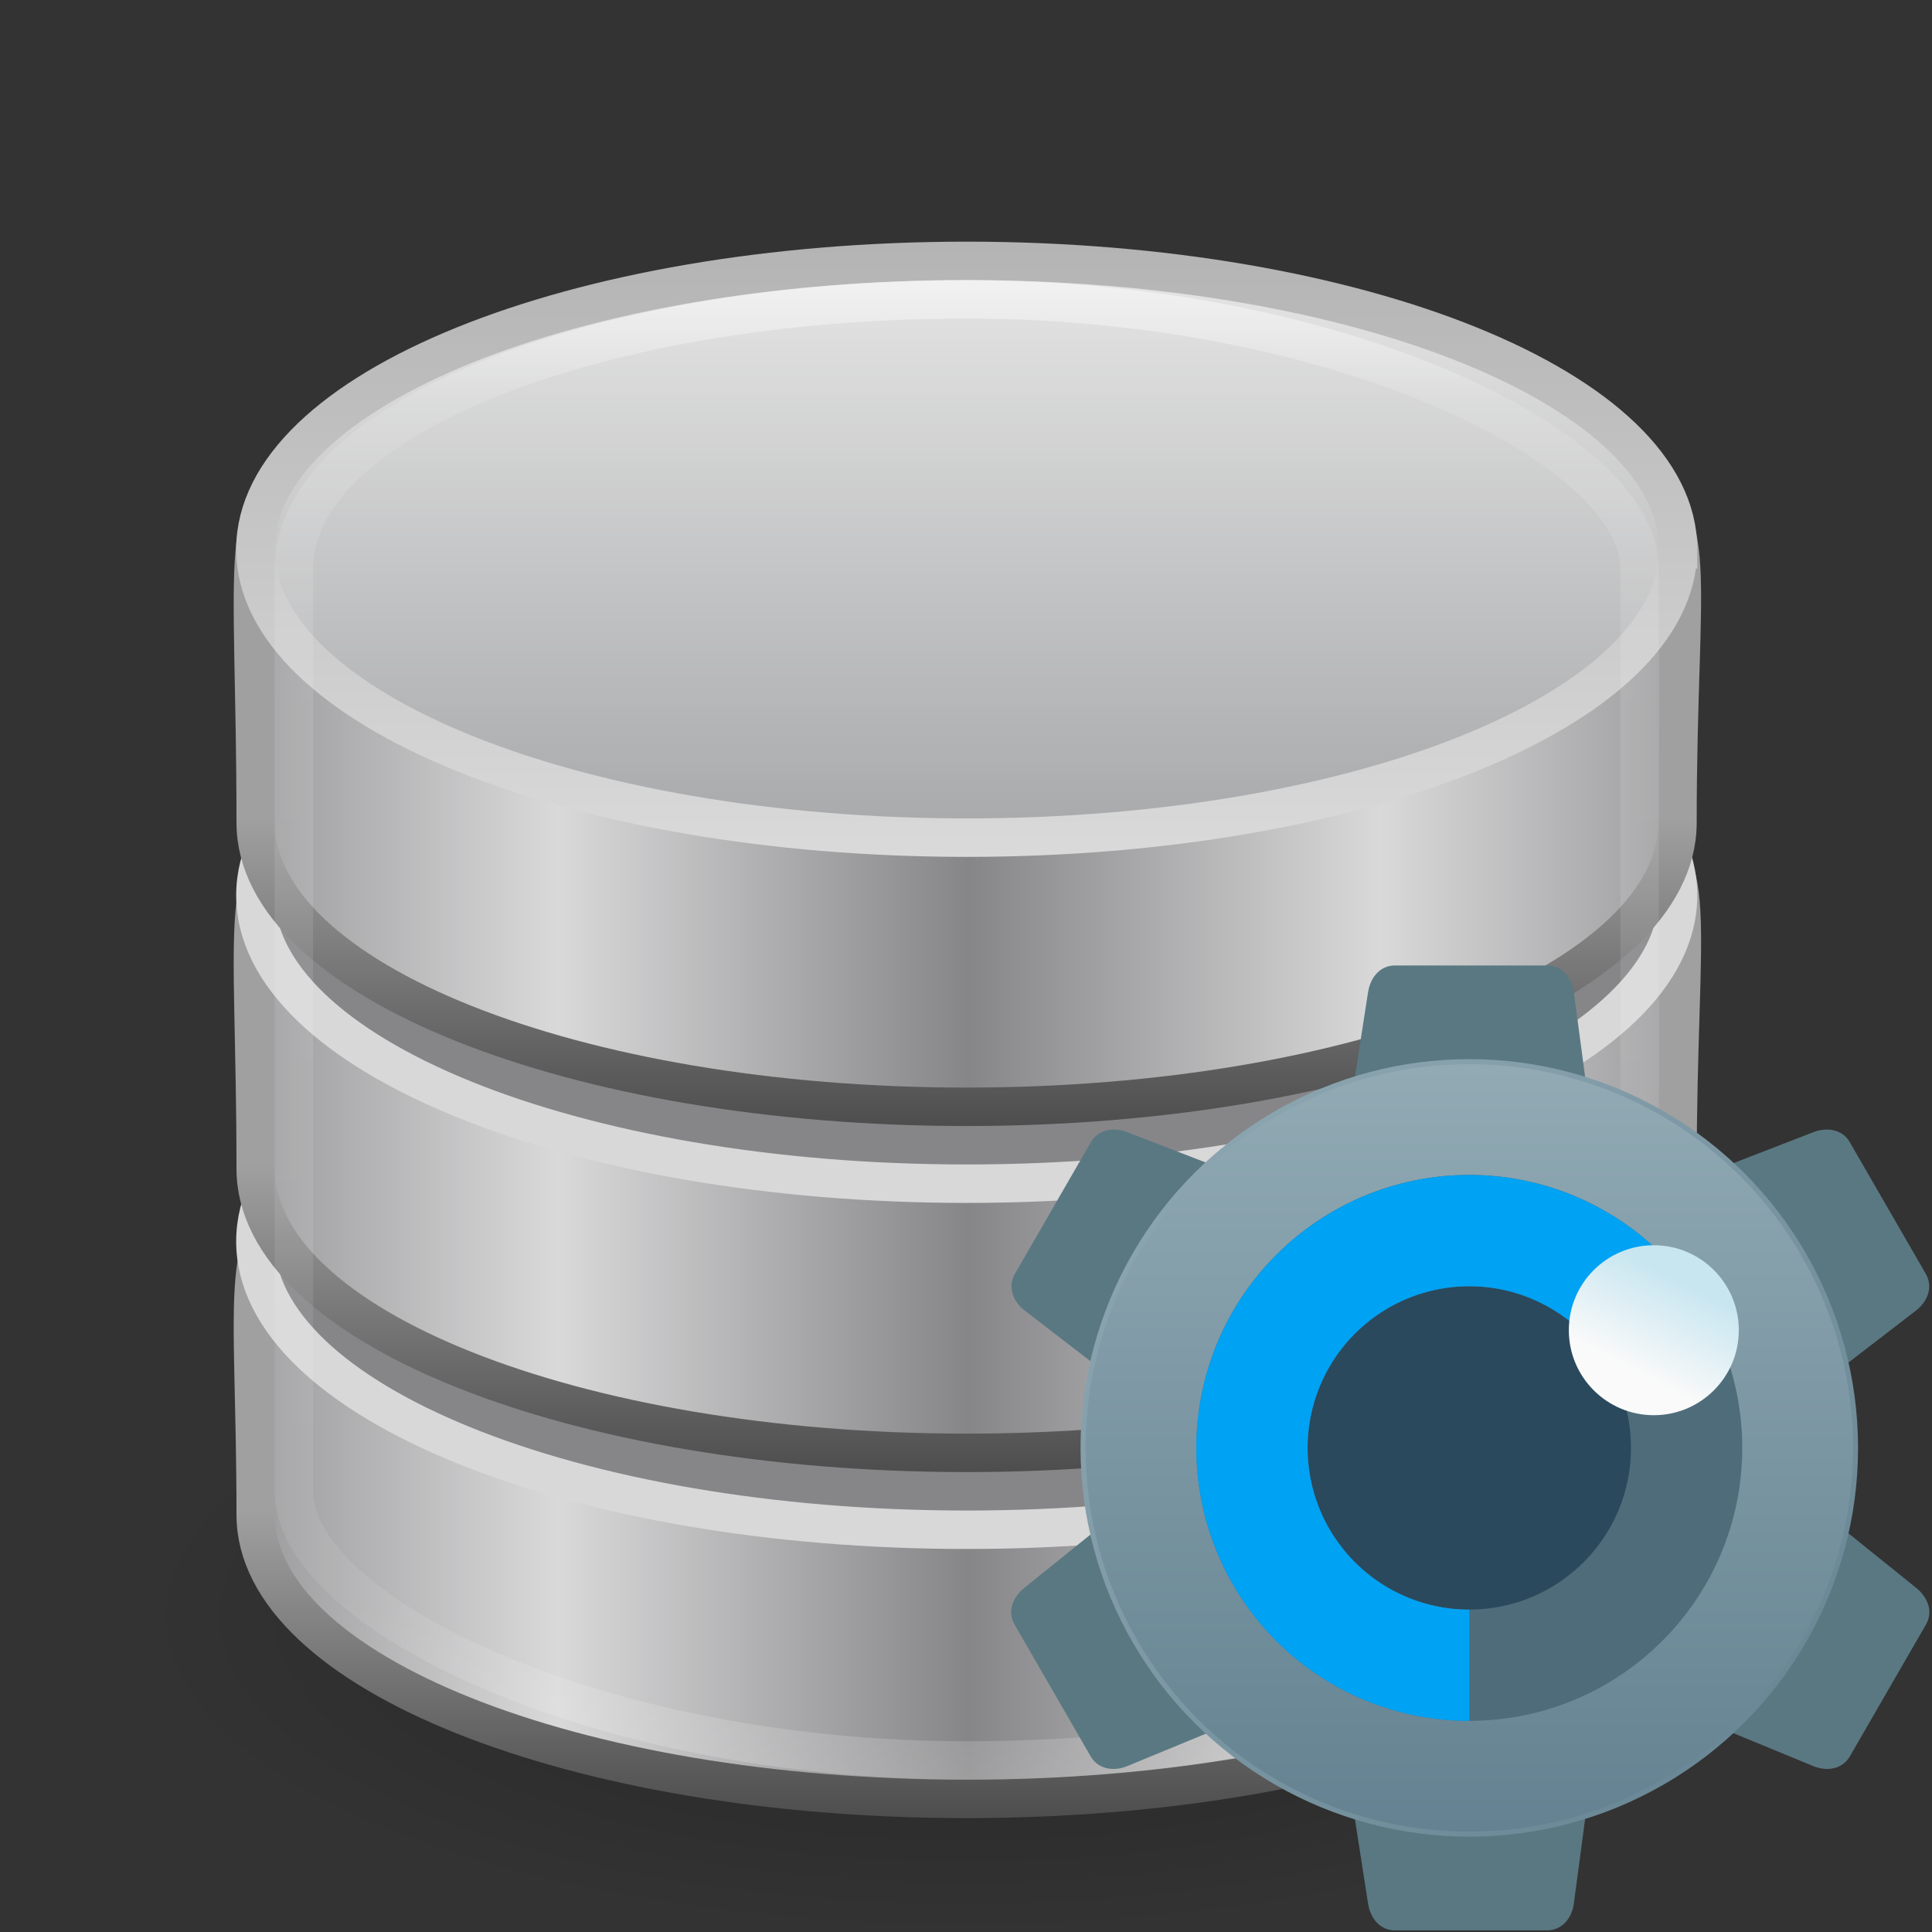 <?xml version="1.0" encoding="UTF-8" standalone="no"?>
<svg
   width="64"
   height="64"
   viewBox="0 0 16.933 16.933"
   version="1.1"
   id="svg4"
   sodipodi:docname="gda-browser-5.0.svg"
   inkscape:version="1.3.2 (091e20ef0f, 2023-11-25, custom)"
   xmlns:inkscape="http://www.inkscape.org/namespaces/inkscape"
   xmlns:sodipodi="http://sodipodi.sourceforge.net/DTD/sodipodi-0.dtd"
   xmlns:xlink="http://www.w3.org/1999/xlink"
   xmlns="http://www.w3.org/2000/svg"
   xmlns:svg="http://www.w3.org/2000/svg">
  <rect x="0" y="0" width="16.933" height="16.933" fill="#333333" stroke="none"/>
  <defs
     id="defs4">
    <radialGradient
       id="e"
       cx="23.335"
       cy="41.636"
       r="22.627"
       gradientTransform="matrix(0.952,0,0,0.366,1.794,24.507)"
       gradientUnits="userSpaceOnUse">
      <stop
         offset="0"
         id="stop1" />
      <stop
         stop-opacity="0"
         offset="1"
         id="stop2" />
    </radialGradient>
    <linearGradient
       id="n"
       x1="103.95"
       x2="89.424"
       y1="-7.666"
       y2="-7.666"
       gradientTransform="matrix(0.737,0,0,0.72,-52.561,46.853)"
       gradientUnits="userSpaceOnUse"
       spreadMethod="reflect"
       xlink:href="#b" />
    <linearGradient
       id="b">
      <stop
         stop-color="#868688"
         offset="0"
         id="stop3" />
      <stop
         stop-color="#d9d9da"
         offset="1"
         id="stop4" />
    </linearGradient>
    <linearGradient
       id="m"
       x1="89.018"
       x2="89.018"
       y1="22.537"
       y2="27.546"
       gradientTransform="matrix(1.609,0,0,1.667,-127.47,-0.577)"
       gradientUnits="userSpaceOnUse"
       xlink:href="#a" />
    <linearGradient
       id="a">
      <stop
         stop-color="#a0a0a0"
         offset="0"
         id="stop5" />
      <stop
         stop-color="#4a4a4a"
         offset="1"
         id="stop6" />
    </linearGradient>
    <linearGradient
       id="h"
       x1="103.95"
       x2="89.424"
       y1="-7.666"
       y2="-7.666"
       gradientTransform="matrix(0.737,0,0,0.72,-52.561,37.853)"
       gradientUnits="userSpaceOnUse"
       spreadMethod="reflect"
       xlink:href="#b" />
    <linearGradient
       id="g"
       x1="89.018"
       x2="89.018"
       y1="22.537"
       y2="27.546"
       gradientTransform="matrix(1.609,0,0,1.667,-127.47,-9.577)"
       gradientUnits="userSpaceOnUse"
       xlink:href="#a" />
    <linearGradient
       id="j"
       x1="103.95"
       x2="89.424"
       y1="-7.666"
       y2="-7.666"
       gradientTransform="matrix(0.737,0,0,0.72,-52.561,28.853)"
       gradientUnits="userSpaceOnUse"
       spreadMethod="reflect"
       xlink:href="#b" />
    <linearGradient
       id="i"
       x1="89.018"
       x2="89.018"
       y1="22.537"
       y2="27.546"
       gradientTransform="matrix(1.609,0,0,1.667,-127.47,-18.577)"
       gradientUnits="userSpaceOnUse"
       xlink:href="#a" />
    <linearGradient
       id="l"
       x1="102.31"
       x2="102.31"
       y1="-2.392"
       y2="-24.582"
       gradientTransform="matrix(0.737,0,0,0.731,-52.606,21.888)"
       gradientUnits="userSpaceOnUse"
       spreadMethod="reflect">
      <stop
         stop-color="#a5a6a8"
         offset="0"
         id="stop15" />
      <stop
         stop-color="#e8e8e8"
         offset="1"
         id="stop16" />
    </linearGradient>
    <linearGradient
       id="k"
       x1="109.96"
       x2="109.96"
       y1="-24.911"
       y2="-2.376"
       gradientTransform="matrix(0.737,0,0,0.731,-52.606,21.888)"
       gradientUnits="userSpaceOnUse">
      <stop
         stop-color="#b3b3b3"
         offset="0"
         id="stop17" />
      <stop
         stop-color="#dadada"
         offset="1"
         id="stop18" />
    </linearGradient>
    <linearGradient
       id="f"
       x1="21.381"
       x2="21.381"
       y1="5.052"
       y2="44.137"
       gradientUnits="userSpaceOnUse">
      <stop
         stop-color="#fff"
         offset="0"
         id="stop19" />
      <stop
         stop-color="#fff"
         stop-opacity=".235"
         offset=".081"
         id="stop20" />
      <stop
         stop-color="#fff"
         stop-opacity=".157"
         offset=".878"
         id="stop21" />
      <stop
         stop-color="#fff"
         stop-opacity=".392"
         offset="1"
         id="stop22" />
    </linearGradient>
    <linearGradient
       id="linearGradient1465"
       x1="50.633"
       x2="64.116"
       y1="12.823"
       y2="25.536"
       gradientTransform="matrix(0.533,0,0,0.533,-5.457,6.49)"
       gradientUnits="userSpaceOnUse">
      <stop
         stop-color="#869099"
         offset="0"
         id="stop9" />
      <stop
         stop-color="#4c6068"
         offset="1"
         id="stop10" />
    </linearGradient>
    <linearGradient
       id="linearGradient1481"
       x1="55.678"
       x2="61.884"
       y1="6.314"
       y2="12.52"
       gradientTransform="matrix(0.533,0,0,0.533,-6.07,11.809)"
       gradientUnits="userSpaceOnUse">
      <stop
         stop-color="#d2d7dc"
         offset="0"
         id="stop11" />
      <stop
         stop-color="#fff"
         offset="1"
         id="stop12" />
    </linearGradient>
    <linearGradient
       id="linearGradient1491"
       x1="55.678"
       x2="61.884"
       y1="6.314"
       y2="12.52"
       gradientTransform="matrix(0.378,0,0,0.378,3.232,13.418)"
       gradientUnits="userSpaceOnUse">
      <stop
         stop-color="#006ec8"
         offset="0"
         id="stop13" />
      <stop
         stop-color="#0a327d"
         offset="1"
         id="stop14" />
    </linearGradient>
    <linearGradient
       id="linearGradient924"
       x1="162.61"
       x2="162.61"
       y1="15.335"
       y2="27.41"
       gradientTransform="matrix(3.667,0,0,3.667,-494.64,-24.725)"
       gradientUnits="userSpaceOnUse"
       xlink:href="#linearGradient922" />
    <linearGradient
       id="linearGradient922">
      <stop
         stop-color="#91aab4"
         offset="0"
         id="stop1-3" />
      <stop
         stop-color="#648291"
         offset="1"
         id="stop2-6" />
    </linearGradient>
    <linearGradient
       id="linearGradient951"
       x1="156.58"
       x2="168.85"
       y1="15.3"
       y2="27.534"
       gradientTransform="matrix(3.667,0,0,3.667,-494.64,-24.56)"
       gradientUnits="userSpaceOnUse"
       xlink:href="#linearGradient922" />
    <linearGradient
       id="linearGradient965"
       x1="162.73"
       x2="163.37"
       y1="20.333"
       y2="19.09"
       gradientTransform="matrix(4.231,0,0,4.231,-576.71,-36.748)"
       gradientUnits="userSpaceOnUse">
      <stop
         stop-color="#fafafa"
         offset="0"
         id="stop5-3" />
      <stop
         stop-color="#c8e6f0"
         offset="1"
         id="stop6-5" />
    </linearGradient>
  </defs>
  <sodipodi:namedview
     id="namedview4"
     pagecolor="#ffffff"
     bordercolor="#000000"
     borderopacity="0.25"
     inkscape:showpageshadow="2"
     inkscape:pageopacity="0.0"
     inkscape:pagecheckerboard="0"
     inkscape:deskcolor="#d1d1d1"
     inkscape:zoom="6.15625"
     inkscape:cx="37.685279"
     inkscape:cy="33.299492"
     inkscape:window-width="1920"
     inkscape:window-height="995"
     inkscape:window-x="0"
     inkscape:window-y="0"
     inkscape:window-maximized="1"
     inkscape:current-layer="svg4" />
  <g
     transform="matrix(0.337,0,0,0.337,0.385,0.77)"
     id="g24">
    <path
       d="M 45.533,39.727 C 45.535,44.296 35.893,48 24,48 12.107,48 2.465,44.296 2.467,39.727 2.465,35.158 12.107,31.454 24,31.454 c 11.893,0 21.535,3.704 21.533,8.273 z"
       fill="url(#e)"
       fill-rule="evenodd"
       opacity="0.3"
       id="path18"
       style="fill:url(#e)" />
    <path
       d="m 42.484,37.113 c 0,4.078 -8.283,7.387 -18.488,7.387 -10.206,0 -18.488,-3.309 -18.488,-7.387 0,-11.816 -2.26,-7.233 18.488,-7.387 21.223,-0.159 18.488,-5.446 18.488,7.387 z"
       fill="url(#n)"
       stroke="url(#m)"
       id="path19"
       style="fill:url(#n);stroke:url(#m)" />
    <path
       d="m 42.5,30 c 0,4.142 -8.283,7.5 -18.5,7.5 -10.217,0 -18.5,-3.358 -18.5,-7.5 0,-4.142 8.283,-7.5 18.5,-7.5 10.217,0 18.5,3.358 18.5,7.5 z"
       fill="#868688"
       stroke="#d8d8d8"
       id="path20" />
    <path
       d="m 42.484,28.113 c 0,4.078 -8.283,7.387 -18.488,7.387 -10.206,0 -18.488,-3.309 -18.488,-7.387 0,-13.071 -2.26,-7.233 18.488,-7.387 21.223,-0.159 18.488,-5.691 18.488,7.387 z"
       fill="url(#h)"
       stroke="url(#g)"
       id="path21"
       style="fill:url(#h);stroke:url(#g)" />
    <path
       d="m 42.5,21 c 0,4.142 -8.283,7.5 -18.5,7.5 -10.217,0 -18.5,-3.358 -18.5,-7.5 0,-4.142 8.283,-7.5 18.5,-7.5 10.217,0 18.5,3.358 18.5,7.5 z"
       fill="#868688"
       stroke="#d8d8d8"
       id="path22" />
    <path
       d="m 42.484,19.113 c 0,4.078 -8.283,7.387 -18.488,7.387 -10.206,0 -18.488,-3.309 -18.488,-7.387 0,-13.951 -2.26,-7.233 18.488,-7.387 21.223,-0.159 18.488,-5.541 18.488,7.387 z"
       fill="url(#j)"
       stroke="url(#i)"
       id="path23"
       style="fill:url(#j);stroke:url(#i)" />
    <path
       d="m 42.5,12 c 0,4.142 -8.283,7.5 -18.5,7.5 C 13.783,19.5 5.5,16.142 5.5,12 5.5,7.858 13.783,4.5 24,4.5 34.217,4.5 42.5,7.858 42.5,12 Z"
       fill="url(#l)"
       stroke="url(#k)"
       id="path24"
       style="fill:url(#l);stroke:url(#k)" />
    <rect
       x="6.5"
       y="5.5"
       width="35"
       height="38"
       rx="17.5"
       ry="7"
       color="#000000"
       fill="none"
       opacity="0.5"
       stroke="url(#f)"
       id="rect24"
       style="stroke:url(#f)" />
  </g>
  <g
     transform="matrix(0.151,0,0,0.151,-2.541,4.589)"
     id="g11">
    <g
       fill="#5a7882"
       stroke-width="3.667"
       id="g9">
      <path
         d="m 97.786,25.649 h 8.839 c 0.86,0 1.439,0.7 1.553,1.553 l 0.975,7.308 c 0.114,0.853 -0.693,1.553 -1.553,1.553 h -10.95 c -0.86,0 -1.685,-0.703 -1.553,-1.553 l 1.137,-7.308 c 0.132,-0.85 0.693,-1.553 1.553,-1.553 z"
         id="path4" />
      <path
         d="m 97.786,81.653 h 8.839 c 0.86,0 1.439,-0.7 1.553,-1.553 l 0.975,-7.308 c 0.114,-0.853 -0.693,-1.553 -1.553,-1.553 h -10.95 c -0.86,0 -1.685,0.703 -1.553,1.553 l 1.137,7.308 c 0.132,0.85 0.693,1.553 1.553,1.553 z"
         id="path5" />
      <path
         d="m 124.19,35.897 4.42,7.655 c 0.43,0.745 0.113,1.597 -0.568,2.122 l -5.841,4.498 c -0.682,0.525 -1.691,0.177 -2.121,-0.568 l -5.475,-9.484 c -0.43,-0.745 -0.234,-1.811 0.568,-2.122 l 6.897,-2.669 c 0.802,-0.31 1.691,-0.177 2.122,0.568 z"
         id="path6" />
      <path
         d="m 75.712,63.897 4.42,7.655 c 0.43,0.745 1.326,0.896 2.121,0.568 l 6.816,-2.81 c 0.795,-0.328 0.999,-1.376 0.568,-2.122 l -5.475,-9.484 c -0.43,-0.745 -1.451,-1.108 -2.122,-0.568 l -5.76,4.638 c -0.67,0.54 -0.999,1.376 -0.568,2.122 z"
         id="path7" />
      <path
         d="m 128.62,63.897 -4.42,7.655 c -0.43,0.745 -1.326,0.896 -2.122,0.568 l -6.816,-2.81 c -0.795,-0.328 -0.999,-1.376 -0.568,-2.121 l 5.475,-9.484 c 0.43,-0.745 1.451,-1.108 2.122,-0.568 l 5.76,4.638 c 0.67,0.54 0.999,1.376 0.568,2.122 z"
         id="path8" />
      <path
         d="m 80.151,35.897 -4.42,7.655 c -0.43,0.745 -0.113,1.597 0.568,2.121 l 5.841,4.498 c 0.682,0.525 1.691,0.177 2.121,-0.568 l 5.475,-9.484 c 0.43,-0.745 0.234,-1.811 -0.568,-2.122 l -6.897,-2.669 c -0.802,-0.31 -1.691,-0.177 -2.121,0.569 z"
         id="path9" />
    </g>
    <g
       stroke-dashoffset="0.421"
       id="g10">
      <circle
         cx="102.11"
         cy="53.649"
         r="22.419"
         fill="url(#linearGradient924)"
         stroke="url(#linearGradient951)"
         stroke-width="0.291"
         id="circle9"
         style="fill:url(#linearGradient924);stroke:url(#linearGradient951)" />
      <circle
         transform="rotate(90)"
         cx="53.649"
         cy="-102.11"
         r="12.614"
         fill="#2a495d"
         stroke="#4f6c7a"
         stroke-width="6.46"
         id="circle10" />
      <path
         d="M 102.11,66.267 A 12.614,12.614 0 0 1 89.604,55.302 12.614,12.614 0 0 1 98.84,41.47 a 12.614,12.614 0 0 1 14.921,7.348"
         fill="none"
         stroke="#00a2f3"
         stroke-width="6.46"
         id="path10" />
    </g>
    <circle
       cx="112.82"
       cy="46.819"
       r="4.933"
       fill="url(#linearGradient965)"
       stroke-width="3.667"
       id="circle11"
       style="fill:url(#linearGradient965)" />
  </g>
</svg>
